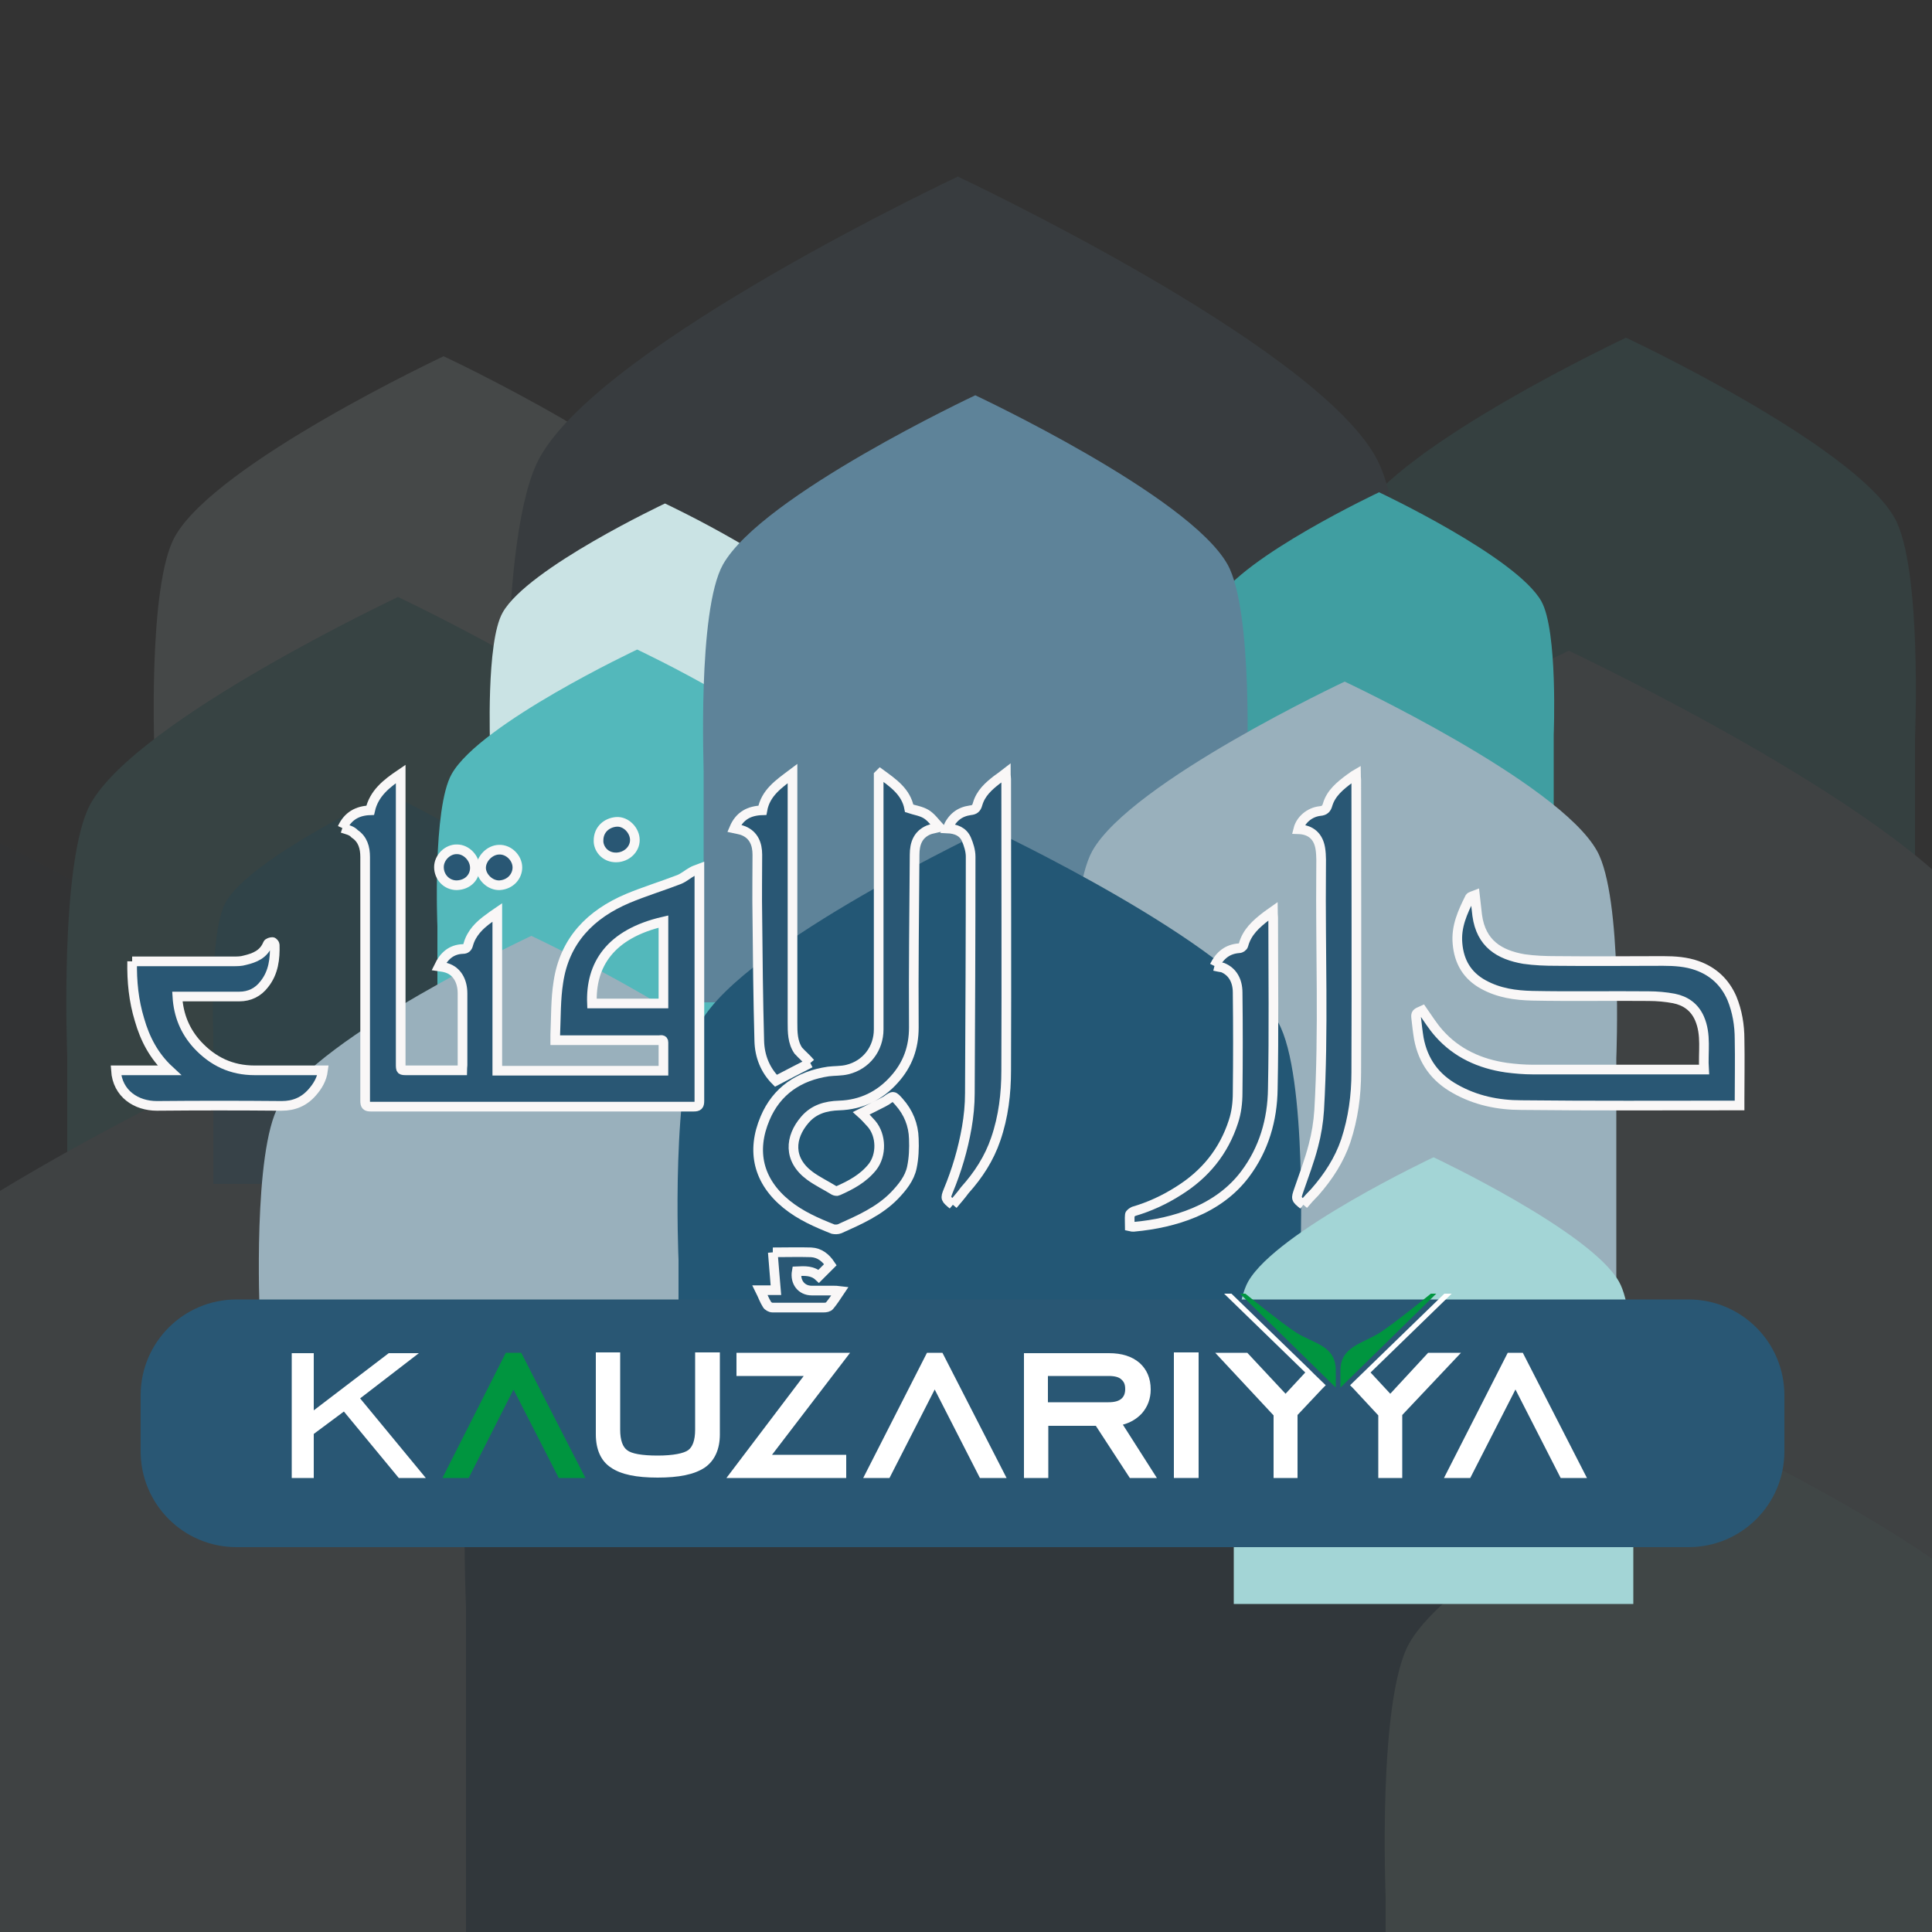 <?xml version="1.0" encoding="utf-8"?>
<!-- Generator: Adobe Illustrator 24.3.0, SVG Export Plug-In . SVG Version: 6.00 Build 0)  -->
<svg version="1.1" id="Layer_1" xmlns="http://www.w3.org/2000/svg" xmlns:xlink="http://www.w3.org/1999/xlink" x="0px" y="0px"
	 viewBox="0 0 50 50" style="enable-background:new 0 0 50 50;" xml:space="preserve">
<rect x="0" y="0" width="50" height="50" fill="#333333" stroke="none"/>
<style type="text/css">
	.st0{opacity:0.12;}
	.st1{fill:#CAE3E4;}
	.st2{opacity:0.14;}
	.st3{clip-path:url(#SVGID_2_);}
	.st4{clip-path:url(#SVGID_4_);fill:#054163;}
	.st5{fill:#409EA1;}
	.st6{fill:#53B8BB;}
	.st7{fill:#5E8399;}
	.st8{fill:#99B0BC;}
	.st9{fill:#235775;}
	.st10{fill:#A3D5D6;}
	.st11{clip-path:url(#SVGID_6_);}
	.st12{clip-path:url(#SVGID_8_);fill:#054163;}
	.st13{fill:#295774;}
	.st14{fill:#FFFFFF;}
	.st15{fill:#00953F;}
	.st16{fill:#295774;stroke:#F9F7F7;stroke-width:0.25;stroke-miterlimit:10;}
</style>
<g>
	<g>
		<g class="st0">
			<path class="st1" d="M4.53,13.88c1.07-1.9,6.95-4.66,6.95-4.66l0,0l0,0l0,0l0,0c0.01,0,5.88,2.76,6.95,4.66
				c0.72,1.27,0.53,5.71,0.53,5.71v6.35h-9.1l1.63-16.66l-0.01,16.66H4v-6.35C4,19.59,3.81,15.15,4.53,13.88"/>
			<g class="st2">
				<g>
					<g>
						<defs>
							<rect id="SVGID_1_" x="-9" y="20.06" width="17.17" height="19.13"/>
						</defs>
						<clipPath id="SVGID_2_">
							<use xlink:href="#SVGID_1_"  style="overflow:visible;"/>
						</clipPath>
						<g class="st3">
							<g>
								<defs>
									<rect id="SVGID_3_" x="-9" y="20.06" width="17.17" height="19.13"/>
								</defs>
								<clipPath id="SVGID_4_">
									<use xlink:href="#SVGID_3_"  style="overflow:visible;"/>
								</clipPath>
								<path class="st4" d="M-7.34,26.29c1.07-1.9,6.95-4.66,6.95-4.66l0,0l0,0l0,0l0,0c0.01,0,5.88,2.76,6.95,4.66
									C7.28,27.56,7.09,32,7.09,32v6.35h-7.47l-0.01-16.66l1.71,16.66h-9.2V32C-7.87,32-8.05,27.56-7.34,26.29"/>
							</g>
						</g>
					</g>
				</g>
			</g>
			<path class="st5" d="M35.13,13.4c1.07-1.9,6.95-4.66,6.95-4.66l0,0l0,0l0,0l0,0c0.01,0,5.88,2.76,6.95,4.66
				c0.72,1.27,0.53,5.71,0.53,5.71v6.35h-8.33L42.08,8.8l-0.01,16.66H34.6v-6.35C34.6,19.12,34.41,14.68,35.13,13.4"/>
			<path class="st6" d="M2.35,20.79c1.23-2.18,7.94-5.33,7.95-5.34l0,0l0,0l0,0l0,0c0.01,0.01,6.72,3.16,7.95,5.34
				c0.82,1.46,0.6,6.54,0.6,6.54v7.26L8.84,34.47l1.46-18.94l-0.01,19.06H1.74v-7.26C1.74,27.32,1.53,22.25,2.35,20.79"/>
			<path class="st7" d="M13.98,11.82c1.67-2.96,10.81-7.25,10.81-7.25l0,0l0,0l0,0l0,0c0.01,0.01,9.15,4.29,10.81,7.25
				c1.11,1.98,0.82,8.89,0.82,8.89v9.87H23.61l1.18-25.91l-0.02,25.91H13.16v-9.87C13.16,20.71,12.86,13.8,13.98,11.82"/>
			<path class="st8" d="M29.79,24.09c1.67-2.96,10.81-7.25,10.81-7.25l0,0l0,0l0,0l0,0c0.01,0.01,9.15,4.29,10.81,7.25
				c1.11,1.98,0.82,8.89,0.82,8.89v9.87H39.71l0.9-25.91l-0.02,25.91H28.97v-9.87C28.97,32.98,28.68,26.07,29.79,24.09"/>
			<path class="st8" d="M-5.06,34.98c1.67-2.96,10.81-7.25,10.81-7.25l0,0l0,0l0,0l0,0c0.01,0.01,9.15,4.29,10.81,7.25
				c1.11,1.98,0.82,8.89,0.82,8.89v9.87H5.78L5.76,27.82l0.99,25.91H-5.88v-9.87C-5.88,43.86-6.17,36.95-5.06,34.98"/>
			<path class="st9" d="M13,31.43c1.91-3.39,12.36-8.29,12.37-8.3l0,0l0,0l0,0l0,0c0.01,0.01,10.46,4.91,12.37,8.3
				c1.28,2.26,0.94,10.16,0.94,10.16v11.3H25.39l-0.02-29.64l1.69,29.63h-15v-11.3C12.06,41.6,11.72,33.7,13,31.43"/>
			<path class="st10" d="M36.47,42.53c1.23-2.18,7.94-5.33,7.95-5.34l0,0l0,0l0,0l0,0c0.01,0.01,6.72,3.16,7.95,5.34
				c0.82,1.46,0.6,6.54,0.6,6.54v7.26h-8.54l-0.01-19.06l0.83,19.06h-9.39v-7.26C35.86,49.07,35.65,43.99,36.47,42.53"/>
		</g>
		<g>
			<path class="st1" d="M13.01,15.85c0.65-1.15,4.2-2.82,4.2-2.82l0,0l0,0l0,0l0,0c0,0,3.55,1.67,4.2,2.82
				c0.43,0.77,0.32,3.45,0.32,3.45v3.84h-5.5l0.98-10.07L17.2,23.14h-4.52V19.3C12.69,19.3,12.57,16.62,13.01,15.85"/>
			<g class="st2">
				<g>
					<g>
						<defs>
							<rect id="SVGID_5_" x="4.83" y="19.59" width="10.37" height="11.56"/>
						</defs>
						<clipPath id="SVGID_6_">
							<use xlink:href="#SVGID_5_"  style="overflow:visible;"/>
						</clipPath>
						<g class="st11">
							<g>
								<defs>
									<rect id="SVGID_7_" x="4.83" y="19.59" width="10.37" height="11.56"/>
								</defs>
								<clipPath id="SVGID_8_">
									<use xlink:href="#SVGID_7_"  style="overflow:visible;"/>
								</clipPath>
								<path class="st12" d="M5.84,23.35c0.65-1.15,4.2-2.82,4.2-2.82l0,0l0,0l0,0l0,0c0,0,3.55,1.67,4.2,2.82
									c0.43,0.77,0.32,3.45,0.32,3.45v3.84h-4.51l0-10.07l1.03,10.07H5.52V26.8C5.52,26.8,5.41,24.12,5.84,23.35"/>
							</g>
						</g>
					</g>
				</g>
			</g>
			<path class="st5" d="M31.49,15.56c0.65-1.15,4.2-2.82,4.2-2.82l0,0l0,0l0,0l0,0c0,0,3.55,1.67,4.2,2.82
				c0.43,0.77,0.32,3.45,0.32,3.45v3.84h-5.03l0.51-10.07l-0.01,10.07h-4.51v-3.84C31.17,19.02,31.06,16.34,31.49,15.56"/>
			<path class="st6" d="M11.69,20.03c0.74-1.31,4.8-3.22,4.8-3.22l0,0l0,0l0,0l0,0c0,0,4.06,1.91,4.8,3.22
				c0.5,0.88,0.37,3.95,0.37,3.95v4.39l-6.05-0.07l0.88-11.45l-0.01,11.51h-5.16v-4.39C11.32,23.98,11.19,20.91,11.69,20.03"/>
			<path class="st7" d="M18.71,14.61c1.01-1.79,6.53-4.38,6.53-4.38l0,0l0,0l0,0l0,0c0,0,5.53,2.59,6.53,4.38
				c0.67,1.2,0.5,5.37,0.5,5.37v5.96h-7.74l0.71-15.66l-0.01,15.66h-7.02v-5.96C18.22,19.98,18.04,15.81,18.71,14.61"/>
			<path class="st8" d="M28.27,22.02c1.01-1.79,6.53-4.38,6.53-4.38l0,0l0,0l0,0l0,0c0,0,5.53,2.59,6.53,4.38
				c0.67,1.2,0.5,5.37,0.5,5.37v5.96h-7.57L34.8,17.7l-0.01,15.66h-7.02v-5.96C27.77,27.39,27.6,23.22,28.27,22.02"/>
			<path class="st8" d="M7.22,28.6c1.01-1.79,6.53-4.38,6.53-4.38l0,0l0,0l0,0l0,0c0,0,5.53,2.59,6.53,4.38
				c0.67,1.2,0.5,5.37,0.5,5.37v5.96h-7.02l-0.01-15.66l0.6,15.66H6.72v-5.96C6.72,33.97,6.54,29.79,7.22,28.6"/>
			<path class="st9" d="M18.13,26.46c1.15-2.05,7.47-5.01,7.47-5.02l0,0l0,0l0,0l0,0c0.01,0,6.32,2.97,7.48,5.02
				c0.77,1.37,0.57,6.14,0.57,6.14v6.83h-8.03L25.6,21.52l1.02,17.9h-9.06V32.6C17.56,32.6,17.35,27.83,18.13,26.46"/>
			<path class="st10" d="M32.3,33.17c0.74-1.31,4.8-3.22,4.8-3.22l0,0l0,0l0,0l0,0c0,0,4.06,1.91,4.8,3.22
				c0.5,0.88,0.37,3.95,0.37,3.95v4.39h-5.16l-0.01-11.51l0.5,11.51h-5.67v-4.39C31.94,37.12,31.81,34.05,32.3,33.17"/>
		</g>
		<path class="st13" d="M43.7,40.04H6.12c-1.37,0-2.48-1.11-2.48-2.48v-1.45c0-1.37,1.11-2.48,2.48-2.48H43.7
			c1.37,0,2.48,1.11,2.48,2.48v1.45C46.18,38.93,45.07,40.04,43.7,40.04z"/>
	</g>
	<g>
		<polygon class="st14" points="9.32,36.19 10.84,35.02 10.06,35.02 8.12,36.5 8.12,35.02 7.55,35.02 7.55,38.25 7.61,38.25 
			8.12,38.25 8.12,37.11 8.9,36.53 10.32,38.25 11.02,38.25 		"/>
		<polygon class="st15" points="13.49,35.01 13.44,35.01 13.14,35.01 13.09,35.01 11.45,38.25 12.13,38.25 13.29,35.96 14.46,38.25 
			15.15,38.25 		"/>
		<g>
			<path class="st14" d="M17.99,35v2c0,0.28-0.07,0.45-0.18,0.53c-0.11,0.08-0.38,0.14-0.79,0.14c-0.41,0-0.68-0.05-0.79-0.14
				c-0.11-0.08-0.18-0.25-0.18-0.53v-2h-0.63v0.07v2.05c0,0.39,0.13,0.69,0.39,0.86c0.26,0.18,0.66,0.26,1.21,0.26
				c0.55,0,0.95-0.08,1.22-0.26c0.26-0.18,0.39-0.48,0.39-0.86V35H17.99z"/>
			<polygon class="st14" points="22,35.01 19.06,35.01 19.06,35.61 20.8,35.61 18.8,38.25 18.96,38.25 21.9,38.25 21.9,37.65 
				19.98,37.65 			"/>
			<path class="st14" d="M29.06,36.87c0.19-0.05,0.36-0.15,0.49-0.29c0.15-0.17,0.23-0.38,0.23-0.62c0-0.29-0.1-0.52-0.29-0.69
				c-0.2-0.17-0.46-0.25-0.79-0.25h-2.2v3.23h0.63V36.9h1.23l0.88,1.35h0.7L29.06,36.87z M27.12,35.61h1.57
				c0.16,0,0.27,0.03,0.33,0.09c0.07,0.06,0.1,0.13,0.1,0.25c0,0.12-0.04,0.2-0.1,0.25c-0.07,0.06-0.18,0.09-0.33,0.09h-1.57V35.61z
				"/>
			<polygon class="st14" points="30.38,35 30.38,38.25 30.46,38.25 31.02,38.25 31.02,35 			"/>
			<path class="st15" d="M32.09,33.48h0.14c0,0,0.97,0.79,1.32,1.01c0.46,0.29,1.02,0.33,1.02,0.98v0.44L32.09,33.48z"/>
			<path class="st15" d="M37.17,33.48h-0.14c0,0-0.97,0.79-1.32,1.01c-0.46,0.29-1.02,0.36-1.02,0.98v0.44L37.17,33.48z"/>
			<polygon class="st14" points="33.87,35.42 33.87,35.42 31.87,33.48 31.68,33.48 33.78,35.52 33.27,36.07 32.28,35.01 
				31.45,35.01 32.96,36.63 32.96,38.25 33.03,38.25 33.58,38.25 33.58,36.62 34.22,35.94 34.22,35.94 34.31,35.85 34.01,35.56 			
				"/>
			<polygon class="st14" points="35.98,36.07 35.47,35.52 37.57,33.48 37.38,33.48 34.94,35.85 35.02,35.93 35.67,36.63 
				35.67,38.25 35.74,38.25 36.29,38.25 36.29,36.62 37.81,35.01 36.96,35.01 			"/>
			<polygon class="st14" points="39.41,35.01 39.37,35.01 39.06,35.01 39.02,35.01 37.37,38.25 38.05,38.25 39.22,35.96 
				40.39,38.25 41.07,38.25 			"/>
			<polygon class="st14" points="24.39,35.01 24.34,35.01 24.04,35.01 23.99,35.01 22.34,38.25 23.02,38.25 24.19,35.96 
				25.36,38.25 26.05,38.25 			"/>
			<g>
				<path class="st16" d="M8.86,21.43c0.14-0.31,0.39-0.45,0.72-0.46c0.1-0.44,0.42-0.69,0.79-0.94v0.18c0,2.44,0,4.88,0,7.32
					c0,0.17,0,0.17,0.17,0.17c0.42,0,0.85,0,1.27,0h0.15c0-0.05,0.01-0.09,0.01-0.13c0-0.62,0-1.24,0-1.86
					c0-0.33-0.15-0.58-0.41-0.66c-0.06-0.02-0.13-0.03-0.2-0.04c0.13-0.27,0.32-0.44,0.62-0.45c0.08,0,0.12-0.04,0.14-0.12
					c0.08-0.29,0.29-0.5,0.53-0.67c0.07-0.05,0.13-0.1,0.22-0.16v4.1h4.3c0-0.25,0-0.49,0-0.73c0-0.09-0.07-0.06-0.12-0.06
					c-0.53,0-1.07,0-1.6,0h-0.93h-0.15c0-0.05,0-0.09,0-0.14c0.02-0.46,0.01-0.92,0.08-1.36c0.16-1.08,0.83-1.76,1.8-2.17
					c0.43-0.18,0.89-0.32,1.33-0.49c0.12-0.05,0.22-0.14,0.33-0.2c0.05-0.03,0.11-0.05,0.19-0.08v0.17c0,1.95,0,3.89,0,5.84
					c0,0.12-0.03,0.15-0.15,0.15c-2.78,0-5.56,0-8.35,0c-0.12,0-0.15-0.03-0.15-0.15c0-2.1,0-4.21,0-6.31c0-0.24-0.06-0.46-0.27-0.6
					C9.1,21.49,8.98,21.47,8.86,21.43 M17.17,25.97v-2.12c-1.39,0.32-1.89,1.13-1.85,2.12H17.17z"/>
				<path class="st16" d="M45,28.61h-0.15c-1.83,0-3.66,0.01-5.48-0.01c-0.6,0-1.18-0.12-1.71-0.42c-0.52-0.29-0.83-0.72-0.94-1.3
					c-0.03-0.18-0.05-0.36-0.07-0.54c-0.01-0.11,0-0.12,0.16-0.19c0.14,0.2,0.27,0.41,0.43,0.59c0.46,0.52,1.06,0.79,1.74,0.89
					c0.23,0.03,0.46,0.05,0.69,0.05c1.42,0,2.84,0,4.26,0h0.17c-0.03-0.45,0.07-0.9-0.12-1.33c-0.13-0.29-0.36-0.45-0.66-0.51
					c-0.21-0.04-0.44-0.06-0.65-0.06c-1-0.01-2.01,0.01-3.01-0.01c-0.44-0.01-0.87-0.07-1.27-0.29c-0.42-0.23-0.63-0.59-0.67-1.06
					c-0.04-0.44,0.13-0.81,0.32-1.19c0.02-0.03,0.08-0.04,0.13-0.06c0.02,0.19,0.04,0.35,0.06,0.52c0.1,0.73,0.57,1.02,1.21,1.13
					c0.28,0.04,0.56,0.05,0.84,0.05c0.92,0.01,1.84,0,2.76,0c0.3,0,0.6,0.02,0.88,0.12c0.42,0.15,0.72,0.43,0.9,0.84
					c0.14,0.34,0.2,0.7,0.2,1.07c0.01,0.51,0,1.03,0,1.54V28.61z"/>
				<path class="st16" d="M22.78,20.02c0.33,0.24,0.67,0.47,0.75,0.9c0.15,0.05,0.31,0.07,0.44,0.15c0.13,0.08,0.22,0.21,0.34,0.34
					c-0.12,0.03-0.21,0.04-0.28,0.07c-0.28,0.12-0.36,0.36-0.36,0.64c-0.01,1.49-0.03,2.98-0.02,4.47c0,0.52-0.16,0.96-0.5,1.34
					c-0.38,0.43-0.86,0.66-1.43,0.68c-0.35,0.01-0.66,0.1-0.89,0.37c-0.39,0.45-0.44,1.03,0.13,1.45c0.19,0.14,0.42,0.25,0.63,0.38
					c0.02,0.01,0.07,0.02,0.09,0.01c0.34-0.15,0.66-0.32,0.9-0.62c0.24-0.31,0.23-0.81-0.02-1.11c-0.09-0.1-0.18-0.2-0.27-0.28
					c0.18-0.09,0.37-0.18,0.56-0.28c0.03-0.02,0.06-0.03,0.09-0.05c0.18-0.13,0.18-0.13,0.33,0.04c0.24,0.27,0.37,0.59,0.38,0.95
					c0.01,0.25,0,0.5-0.05,0.74c-0.06,0.29-0.25,0.52-0.45,0.73c-0.4,0.41-0.91,0.63-1.42,0.86c-0.05,0.02-0.12,0.02-0.17,0.01
					c-0.43-0.17-0.84-0.35-1.2-0.64c-0.74-0.6-0.92-1.38-0.56-2.23c0.3-0.71,0.88-1.1,1.64-1.21c0.16-0.02,0.33-0.01,0.49-0.05
					c0.49-0.12,0.81-0.54,0.81-1.04v-6.42v-0.16L22.78,20.02z"/>
				<path class="st16" d="M3.42,24.88c0.87,0,1.74,0,2.61,0c0.11,0,0.21,0,0.31-0.03c0.25-0.06,0.48-0.15,0.59-0.42
					c0.01-0.03,0.08-0.05,0.12-0.05c0.02,0,0.06,0.05,0.06,0.07c0.01,0.36-0.03,0.72-0.27,1.02c-0.16,0.21-0.38,0.32-0.65,0.32
					c-0.49,0-0.98,0-1.48,0H4.59c0.03,0.49,0.2,0.9,0.52,1.25c0.4,0.43,0.88,0.66,1.48,0.66c0.58,0,1.17,0,1.77,0
					c-0.03,0.23-0.14,0.41-0.28,0.57c-0.21,0.24-0.47,0.35-0.79,0.35c-1.08-0.01-2.15-0.01-3.23,0C3.53,28.62,3.04,28.31,3,27.7
					h1.38c-0.4-0.37-0.63-0.82-0.77-1.31C3.46,25.9,3.41,25.4,3.42,24.88"/>
				<path class="st16" d="M24.66,31.18c-0.19-0.16-0.2-0.16-0.12-0.36c0.22-0.53,0.38-1.07,0.48-1.64c0.05-0.29,0.08-0.59,0.08-0.89
					c0.01-2.04,0.02-4.08,0.02-6.12c0-0.15-0.05-0.31-0.11-0.45c-0.09-0.2-0.27-0.27-0.49-0.28c0.12-0.28,0.31-0.43,0.59-0.47
					c0.11-0.01,0.16-0.05,0.19-0.16c0.08-0.28,0.28-0.46,0.5-0.63c0.07-0.05,0.14-0.1,0.23-0.17c0,0.07,0.01,0.11,0.01,0.15
					c0,2.51,0.01,5.03,0,7.54c0,0.6-0.07,1.2-0.27,1.78c-0.17,0.5-0.45,0.93-0.8,1.32C24.86,30.95,24.76,31.06,24.66,31.18"/>
				<path class="st16" d="M33.73,31.18c-0.2-0.16-0.19-0.16-0.12-0.37c0.13-0.38,0.28-0.77,0.38-1.16c0.08-0.3,0.13-0.61,0.15-0.92
					c0.12-2.07,0.03-4.13,0.05-6.2c0-0.19,0.01-0.38-0.02-0.57c-0.05-0.31-0.24-0.49-0.57-0.5c0.06-0.24,0.29-0.44,0.56-0.47
					c0.12-0.01,0.17-0.06,0.2-0.17c0.09-0.3,0.33-0.49,0.57-0.67c0.05-0.03,0.09-0.07,0.16-0.11c0,0.06,0.01,0.1,0.01,0.14
					c0,2.52,0.01,5.05,0,7.57c0,0.6-0.08,1.19-0.27,1.77c-0.17,0.5-0.45,0.93-0.8,1.33C33.93,30.95,33.83,31.06,33.73,31.18"/>
				<path class="st16" d="M31.43,25c0.14-0.28,0.34-0.44,0.64-0.46c0.04,0,0.1-0.04,0.11-0.08c0.09-0.34,0.33-0.55,0.59-0.75
					c0.05-0.04,0.1-0.07,0.17-0.12c0,0.06,0.01,0.1,0.01,0.15c0,1.48,0.02,2.96-0.01,4.44c-0.01,0.8-0.23,1.56-0.72,2.21
					c-0.34,0.45-0.79,0.77-1.31,0.99c-0.5,0.21-1.03,0.32-1.57,0.37c-0.03,0-0.06,0-0.1-0.01c0-0.1-0.01-0.2,0-0.3
					c0-0.03,0.06-0.07,0.1-0.09c0.41-0.12,0.8-0.3,1.16-0.53c0.69-0.43,1.17-1.02,1.42-1.79c0.08-0.24,0.11-0.5,0.11-0.75
					c0.01-0.86,0.01-1.73,0-2.59c0-0.32-0.14-0.55-0.39-0.65C31.58,25.03,31.51,25.02,31.43,25"/>
				<path class="st16" d="M20.97,27.51c-0.29,0.15-0.59,0.3-0.89,0.46c-0.28-0.28-0.42-0.64-0.43-1.03
					c-0.03-1.07-0.04-2.15-0.05-3.22c-0.01-0.53,0-1.07,0-1.6c0-0.27-0.09-0.51-0.36-0.62c-0.07-0.03-0.15-0.04-0.24-0.06
					c0.14-0.33,0.39-0.46,0.73-0.47c0.08-0.45,0.42-0.68,0.78-0.95v0.17c0,2.09,0,4.18,0,6.27c0,0.25,0,0.51,0.15,0.73
					C20.76,27.3,20.88,27.4,20.97,27.51"/>
				<path class="st16" d="M20,32.41c0.36,0,0.67-0.01,0.99,0c0.22,0.01,0.38,0.14,0.5,0.32c-0.1,0.1-0.2,0.2-0.3,0.3
					c-0.16-0.15-0.36-0.14-0.57-0.13c-0.05,0.28,0.12,0.5,0.39,0.5c0.19,0,0.38,0,0.57,0c0.04,0,0.08,0,0.16,0.01
					c-0.1,0.15-0.18,0.27-0.27,0.38c-0.03,0.04-0.1,0.05-0.15,0.05c-0.44,0-0.89,0-1.33,0c-0.05,0-0.12-0.04-0.14-0.08
					c-0.07-0.11-0.11-0.23-0.18-0.37h0.41C20.05,33.07,20.03,32.74,20,32.41"/>
				<path class="st16" d="M13.39,22.45c0,0.22-0.17,0.44-0.46,0.46c-0.25,0.01-0.48-0.22-0.48-0.45c0-0.24,0.23-0.47,0.47-0.47
					C13.16,21.98,13.39,22.2,13.39,22.45"/>
				<path class="st16" d="M11.36,22.44c0-0.25,0.23-0.47,0.47-0.46c0.24,0,0.46,0.23,0.46,0.48c0,0.23-0.17,0.44-0.47,0.45
					C11.56,22.91,11.36,22.7,11.36,22.44"/>
				<path class="st16" d="M15.96,22.19c-0.31,0.01-0.48-0.24-0.47-0.44c0-0.28,0.21-0.46,0.46-0.48c0.25-0.02,0.48,0.22,0.48,0.47
					C16.43,21.98,16.22,22.18,15.96,22.19"/>
			</g>
		</g>
	</g>
</g>
</svg>
